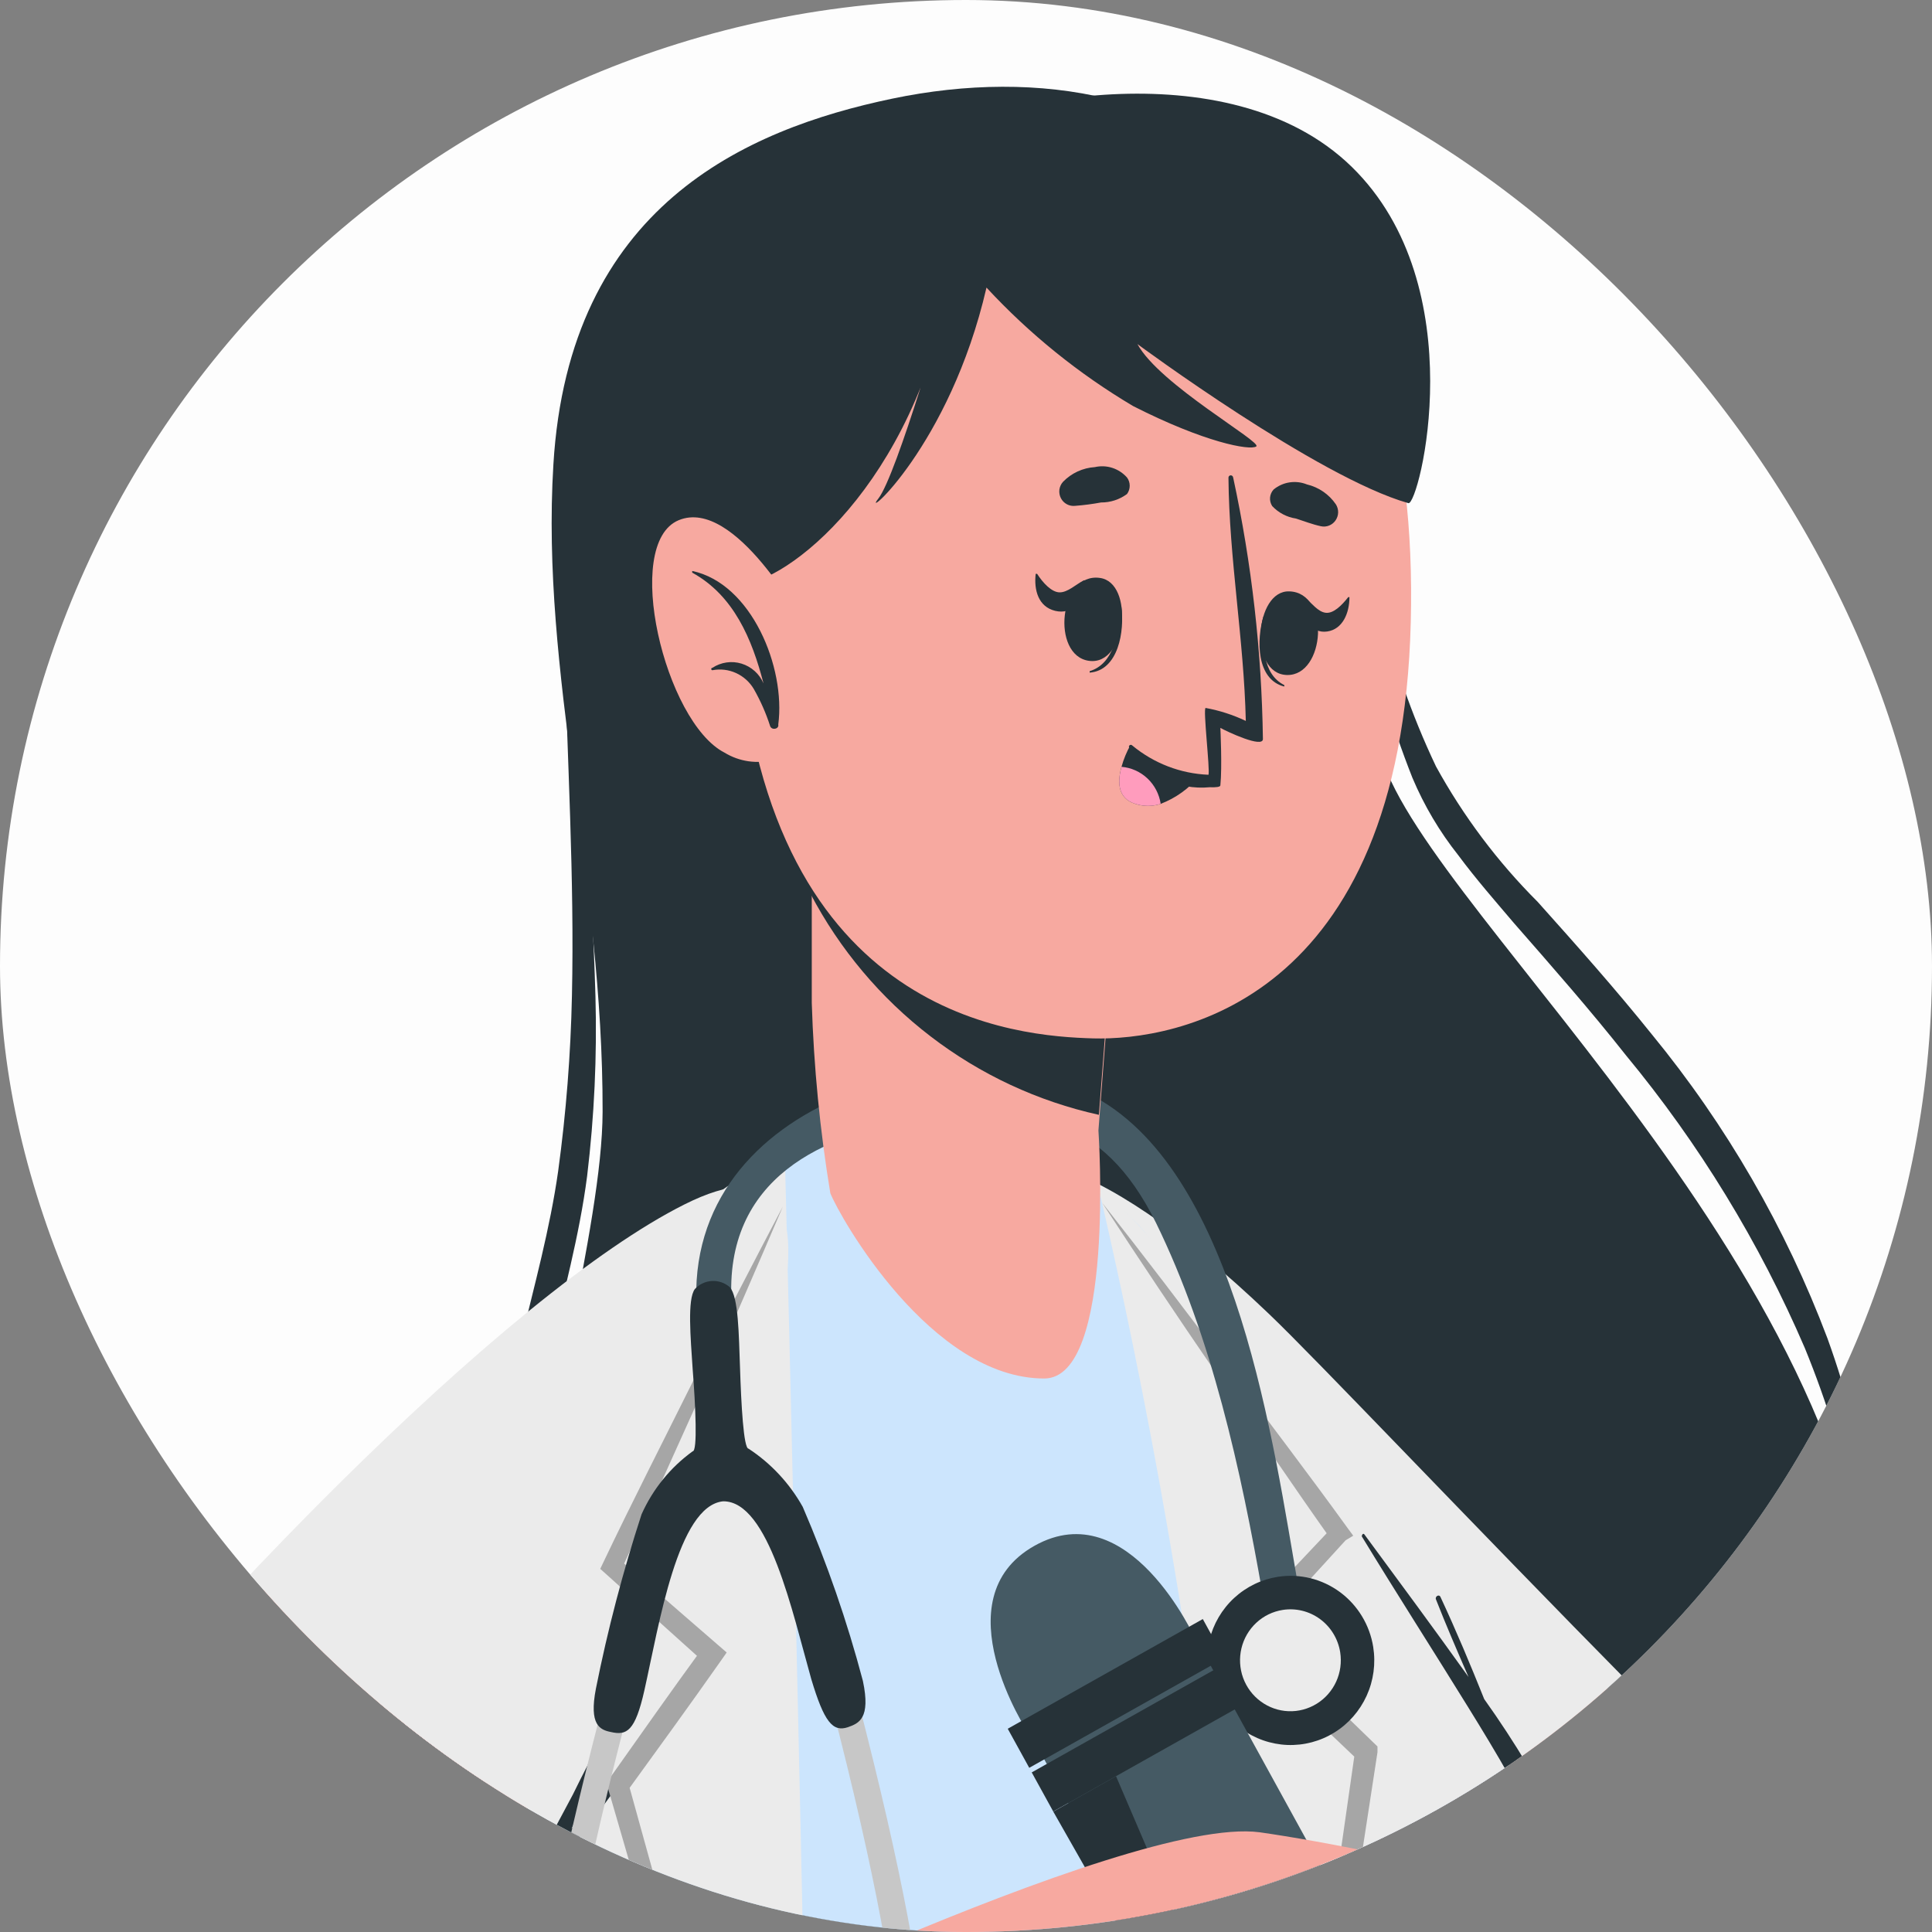 <svg width="53" height="53" viewBox="0 0 53 53" fill="none" xmlns="http://www.w3.org/2000/svg">
<rect x="0" y="0" width="53" height="53" fill="#808080" stroke="none"/>
<g clip-path="url(#clip0_248_15269)">
<rect width="53" height="53" rx="26.5" fill="#FDFDFD"/>
<path d="M35.115 5.595C32.67 2.595 28.509 1.863 24.473 2.707C20.437 3.551 15.605 5.674 15.181 12.742C14.829 18.485 16.544 24.089 16.531 30.491C16.518 36.893 9.658 52.486 20.743 60.16C30.7 67.023 50.843 60.819 51.43 46.71C51.893 35.548 39.243 25.203 37.906 20.779C36.569 16.355 37.775 8.878 35.115 5.595Z" fill="#263238"/>
<path d="M36.941 11.898C36.947 15.132 37.559 18.336 38.747 21.339C39.069 22.102 39.492 22.816 40.005 23.462C40.495 24.122 41.016 24.715 41.531 25.322C42.581 26.522 43.624 27.708 44.603 28.948C46.611 31.376 48.265 34.082 49.513 36.985C50.713 39.916 51.376 43.044 51.469 46.215C51.588 44.612 51.538 43.001 51.319 41.409C51.08 39.808 50.682 38.235 50.132 36.715C48.989 33.686 47.361 30.869 45.313 28.374C44.309 27.122 43.24 25.922 42.183 24.741C41.083 23.642 40.143 22.39 39.392 21.023C38.717 19.602 38.2 18.11 37.854 16.573C37.461 15.033 37.156 13.473 36.941 11.898Z" fill="#263238"/>
<path d="M15.481 17.568C15.559 20.825 15.761 24.082 15.69 27.313C15.656 28.923 15.53 30.53 15.312 32.126C15.09 33.695 14.659 35.264 14.275 36.853C13.89 38.442 13.57 40.051 13.329 41.673C13.091 43.305 12.993 44.955 13.036 46.604C13.108 48.262 13.406 49.902 13.923 51.477C14.509 53.016 15.396 54.42 16.531 55.604C15.536 54.34 14.78 52.9 14.301 51.358C13.885 49.811 13.679 48.214 13.688 46.611C13.8 43.39 14.273 40.191 15.096 37.077C15.448 35.495 15.892 33.926 16.107 32.258C16.303 30.624 16.38 28.978 16.335 27.333C16.241 24.064 15.956 20.803 15.481 17.568Z" fill="#263238"/>
<path d="M29.259 44.897C32.226 52.36 44.029 76.458 51.782 78.159C56.868 79.274 77.428 77.263 80.962 72.344C82.507 70.201 79.899 55.261 77.16 55.861C74.422 56.461 57.938 58.657 55.916 58.063C53.895 57.47 38.721 39.807 33.054 35.422C23.28 27.854 27.662 40.882 29.259 44.897Z" fill="#F7A9A0"/>
<path d="M70.94 54.78L71.377 77.197C71.377 77.197 55.075 80.203 48.117 77.48C39.64 74.184 28.086 46.901 26.521 42.431C23.965 35.093 24.897 30.741 28.855 31.954C30.394 32.416 32.389 33.728 34.809 36.042C37.345 38.455 51.834 54.061 56.47 57.074C59.066 58.789 70.94 54.78 70.94 54.78Z" fill="#EBEBEB"/>
<path d="M64.51 78.186C59.209 78.746 52.121 79.069 48.15 77.526C39.673 74.23 28.118 46.954 26.56 42.477C23.997 35.139 24.93 30.787 28.888 32.001C29.012 32.04 29.135 32.08 29.259 32.132L64.51 78.186Z" fill="#A6A6A6"/>
<path d="M41.636 63.767L44.733 85.32C44.733 85.32 10.004 85.834 1.383 85.221C1.383 85.221 8.419 44.936 17.685 34.763C22.321 29.673 27.766 30.049 31.235 33.609C32.115 34.513 42.588 48.51 43.696 53.857C44.655 58.611 41.636 63.767 41.636 63.767Z" fill="#CCE5FD"/>
<path d="M21.532 31.776C21.532 31.776 24.545 147.493 21.676 152.464C19.922 155.497 -9.011 148.232 -9.011 148.232C-9.011 148.232 -1.532 79.663 7.063 55.268C15.031 32.647 21.532 31.776 21.532 31.776Z" fill="#EBEBEB"/>
<path d="M44.224 150.302C45.411 151.752 54.951 147.005 54.951 147.005L41.825 63.377C43.532 60.557 44.197 57.218 43.703 53.949C42.803 48.675 31.913 33.444 30.153 32.653C31.974 40.521 33.235 48.51 33.928 56.56C36.954 89.506 42.542 148.232 44.224 150.302Z" fill="#EBEBEB"/>
<path d="M40.273 46.829C39.308 45.266 38.317 43.723 37.358 42.148C37.358 42.101 37.397 42.049 37.43 42.095C38.401 43.413 39.347 44.692 40.286 46.005C39.979 45.299 39.673 44.593 39.392 43.875C39.36 43.796 39.477 43.723 39.516 43.809C39.947 44.732 40.338 45.668 40.716 46.611C41.555 47.786 42.298 49.027 42.94 50.323C44.338 53.013 44.754 56.116 44.114 59.085C43.919 59.917 43.628 60.723 43.246 61.485C42.992 62.006 42.157 63.127 42.164 63.16C42.705 66.232 43.116 69.338 43.54 72.43C43.964 75.522 44.413 78.687 44.772 81.819C44.981 83.599 45.111 85.385 45.365 87.153C45.365 87.218 45.274 87.245 45.268 87.153C45.046 85.616 44.714 84.087 44.446 82.537C44.179 80.988 43.918 79.465 43.67 77.922C43.175 74.81 42.738 71.685 42.294 68.566C42.04 66.799 41.766 65.039 41.564 63.292C41.858 62.626 42.191 61.979 42.562 61.353C42.874 60.703 43.13 60.025 43.325 59.329C43.727 57.913 43.854 56.43 43.696 54.965C43.357 52.017 41.825 49.334 40.273 46.829Z" fill="#263238"/>
<path d="M30.237 32.996C31.259 34.565 32.298 36.119 33.354 37.657C34.417 39.194 35.461 40.75 36.543 42.273V41.904L33.935 44.666L33.719 44.89L33.948 45.114C35.043 46.189 36.158 47.244 37.267 48.299L37.175 48.022C36.771 50.883 36.341 53.732 35.982 56.593C35.624 59.455 35.245 62.316 34.932 65.164C35.467 62.329 35.967 59.487 36.432 56.639C36.921 53.798 37.345 50.943 37.788 48.068V47.91L37.671 47.798C36.569 46.73 35.474 45.655 34.358 44.607V45.055L36.915 42.253L37.123 42.128L36.986 41.943C35.891 40.427 34.756 38.943 33.641 37.447C32.526 35.95 31.392 34.466 30.237 32.996Z" fill="#A6A6A6"/>
<path d="M12.11 38.693C-1.584 51.655 -17.638 74.124 -11.965 79.63C-8.196 83.282 10.688 58.868 10.356 58.927C9.652 59.059 13.747 50.949 18.767 41.126C24.369 30.148 19.922 31.288 12.11 38.693Z" fill="#F7A9A0"/>
<path d="M18.774 33.042C9.26 37.809 -16.92 68.645 -13.497 78.159C-10.074 87.673 11.543 59.039 11.321 58.65C11.099 58.261 16.583 47.382 18.82 42.972C21.056 38.561 23.841 30.497 18.774 33.042Z" fill="#EBEBEB"/>
<path d="M17.476 48.121C16.955 48.681 16.44 49.248 15.944 49.835L15.677 50.171L16.127 49.235C16.693 48.166 17.2 47.065 17.646 45.938C17.646 45.886 17.594 45.859 17.561 45.899C16.888 46.975 16.272 48.086 15.716 49.228C15.136 50.316 14.542 51.411 13.981 52.525C13.421 53.639 12.847 54.727 12.306 55.822C11.733 56.898 11.238 58.015 10.825 59.164C10.824 59.178 10.827 59.191 10.834 59.203C10.84 59.215 10.85 59.224 10.863 59.23C10.875 59.236 10.888 59.238 10.901 59.235C10.915 59.233 10.927 59.227 10.936 59.217C11.644 58.166 12.276 57.064 12.827 55.921C13.401 54.826 13.949 53.712 14.503 52.624C14.738 52.163 14.966 51.694 15.188 51.226L15.455 50.923C15.703 50.646 15.931 50.349 16.159 50.053C16.629 49.446 17.072 48.82 17.515 48.187C17.561 48.127 17.496 48.101 17.476 48.121Z" fill="#263238"/>
<path d="M21.474 33.102C20.756 34.783 20.032 36.458 19.283 38.126C18.533 39.794 17.802 41.422 17.026 43.103L16.955 42.748L19.706 45.134L19.935 45.332L19.759 45.583C18.911 46.789 18.044 47.982 17.183 49.169L17.229 48.886C17.991 51.661 18.787 54.431 19.511 57.219C20.235 60.008 20.985 62.791 21.669 65.586C20.8 62.852 19.948 60.105 19.113 57.345C18.265 54.595 17.489 51.826 16.681 49.064L16.635 48.906L16.727 48.78C17.581 47.574 18.428 46.367 19.296 45.18L19.348 45.629L16.635 43.189L16.466 43.038L16.564 42.833C17.346 41.191 18.174 39.576 18.983 37.948C19.791 36.319 20.632 34.704 21.474 33.102Z" fill="#A6A6A6"/>
<path d="M20.072 35.759C19.843 32.304 22.634 31.078 25.19 30.728C28.216 30.313 30.238 30.57 31.711 33.543C33.243 36.675 34.039 40.315 34.639 43.743C34.672 43.863 34.749 43.967 34.853 44.034C34.957 44.101 35.082 44.127 35.204 44.106C35.326 44.086 35.436 44.02 35.514 43.923C35.591 43.826 35.63 43.703 35.624 43.578C34.932 39.622 33.948 32.264 30.061 30.108C26.488 28.13 18.728 30.069 19.113 35.917C19.152 36.576 20.143 36.405 20.098 35.759H20.072Z" fill="#455A64"/>
<path d="M37.671 45.18C37.743 45.635 37.681 46.1 37.491 46.518C37.301 46.936 36.993 47.288 36.605 47.528C36.217 47.769 35.767 47.887 35.313 47.869C34.858 47.85 34.419 47.696 34.052 47.424C33.684 47.153 33.405 46.778 33.249 46.346C33.093 45.913 33.068 45.444 33.176 44.997C33.284 44.55 33.521 44.146 33.857 43.836C34.193 43.526 34.613 43.324 35.063 43.255C35.661 43.164 36.27 43.315 36.758 43.675C37.247 44.036 37.575 44.577 37.671 45.18Z" fill="#263238"/>
<path d="M36.765 45.325C36.808 45.599 36.77 45.879 36.656 46.13C36.541 46.381 36.356 46.593 36.123 46.737C35.889 46.882 35.619 46.954 35.345 46.943C35.072 46.932 34.808 46.839 34.587 46.676C34.365 46.514 34.197 46.288 34.102 46.029C34.008 45.769 33.992 45.487 34.056 45.218C34.12 44.949 34.262 44.705 34.463 44.518C34.664 44.33 34.916 44.208 35.187 44.165C35.548 44.108 35.917 44.198 36.213 44.416C36.508 44.633 36.707 44.96 36.765 45.325Z" fill="#EBEBEB"/>
<path d="M23.521 46.578C26.032 56.277 25.64 58.644 24.825 59.764C24.223 60.543 23.451 61.17 22.569 61.597L22.282 60.938L22.426 61.261L22.282 60.938C23.042 60.554 23.709 60.008 24.238 59.336C24.812 58.525 25.295 56.349 22.81 46.743L23.521 46.578Z" fill="#C7C7C7"/>
<path d="M17.261 46.809C15.344 54.114 14.881 58.109 15.794 59.395C16.32 60.072 16.988 60.621 17.75 61.004L17.457 61.663C16.578 61.232 15.809 60.602 15.207 59.824C14.118 58.294 14.516 54.477 16.57 46.637L17.261 46.809Z" fill="#C7C7C7"/>
<path d="M16.348 46.321C16.671 44.704 17.089 43.108 17.6 41.541C17.909 40.85 18.392 40.254 19.002 39.813C19.139 39.813 19.081 38.574 19.002 37.565C18.944 36.682 18.852 35.647 19.061 35.363C19.183 35.23 19.351 35.151 19.53 35.141C19.709 35.131 19.884 35.192 20.02 35.31C20.261 35.574 20.267 36.629 20.3 37.499C20.332 38.508 20.398 39.741 20.535 39.741C21.15 40.144 21.66 40.692 22.021 41.337C22.688 42.884 23.24 44.479 23.671 46.11C23.893 47.152 23.554 47.277 23.26 47.382C22.843 47.521 22.608 47.237 22.256 46.064C21.741 44.244 21.089 41.172 19.837 41.185C18.591 41.31 18.083 44.561 17.678 46.367C17.424 47.501 17.189 47.613 16.759 47.514C16.459 47.455 16.153 47.323 16.348 46.321Z" fill="#263238"/>
<path d="M28.197 47.521C28.197 47.521 25.784 43.862 28.379 42.405C30.974 40.947 32.781 44.943 32.781 44.943L28.197 47.521Z" fill="#455A64"/>
<path d="M47.556 71.797L47.667 76.096L47.706 77.513L46.526 76.735L42.992 74.382L28.144 47.349L32.709 44.778L47.556 71.797Z" fill="#455A64"/>
<path d="M32.996 44.415L27.645 47.424L28.235 48.496L33.586 45.487L32.996 44.415Z" fill="#263238"/>
<path d="M33.654 45.613L28.303 48.622L28.893 49.694L34.244 46.685L33.654 45.613Z" fill="#263238"/>
<path d="M28.894 49.697L30.616 48.727L35.037 59.033L34.385 59.356L28.894 49.697Z" fill="#263238"/>
<path d="M49.624 56.877C49.434 59.382 43.357 58.386 43.357 58.386C44.201 59.056 44.787 60.003 45.013 61.063C45.326 62.949 42.535 64.274 42.535 64.274C43.271 65.152 43.726 66.235 43.84 67.379C43.964 69.212 41.336 70.953 41.336 70.953C41.567 72.137 41.37 73.365 40.781 74.415C39.093 77.157 34.196 76.808 31.124 77.203C27.677 77.712 24.277 78.506 20.959 79.577L17.163 56.567C17.163 56.567 30.903 49.782 34.554 50.264C37.625 50.699 49.917 53.039 49.624 56.877Z" fill="#F7A9A0"/>
<path d="M67.634 79.518L41.818 80.078L53.164 46.334L78.98 45.774L67.634 79.518Z" fill="white"/>
<path d="M69.401 79.478L43.585 80.038L54.931 46.295L80.747 45.734L69.401 79.478Z" fill="#37474F"/>
<path d="M22.778 32.732C23.039 33.392 25.536 37.816 28.646 37.816C30.603 37.816 30.133 31.012 30.133 31.012L30.166 30.583L30.622 24.649L23.319 21.287L22.269 20.852C22.269 20.852 22.269 22.487 22.269 24.517V24.807C22.269 24.926 22.269 25.032 22.269 25.137C22.269 25.447 22.269 25.757 22.269 26.06C22.269 26.363 22.269 26.528 22.269 26.772V27.511C22.323 29.261 22.493 31.005 22.778 32.732Z" fill="#F7A9A0"/>
<path d="M22.23 24.511C23.034 26.043 24.159 27.381 25.526 28.429C26.893 29.478 28.47 30.213 30.146 30.583L30.603 24.649L23.299 21.287L22.25 20.852C22.25 20.852 22.23 22.48 22.23 24.511Z" fill="#263238"/>
<path d="M38.701 17.074C38.441 27.524 32.213 28.546 29.99 28.486C27.962 28.427 21.082 27.979 20.28 17.555C19.478 7.131 24.369 3.953 28.998 3.835C33.628 3.716 38.969 6.59 38.701 17.074Z" fill="#F7A9A0"/>
<path d="M36.236 14.436C35.995 14.384 35.78 14.298 35.552 14.225C35.303 14.188 35.073 14.067 34.9 13.883C34.855 13.813 34.834 13.731 34.841 13.648C34.849 13.566 34.883 13.488 34.939 13.428C35.065 13.325 35.216 13.257 35.377 13.233C35.537 13.209 35.701 13.228 35.852 13.289C36.175 13.365 36.459 13.56 36.647 13.836C36.689 13.902 36.71 13.979 36.709 14.057C36.707 14.135 36.683 14.21 36.639 14.274C36.595 14.339 36.534 14.388 36.462 14.417C36.39 14.446 36.312 14.453 36.236 14.436Z" fill="#263238"/>
<path d="M29.501 13.876C29.737 13.858 29.972 13.827 30.205 13.784C30.46 13.786 30.709 13.705 30.916 13.553C30.965 13.488 30.991 13.408 30.991 13.325C30.991 13.243 30.965 13.163 30.916 13.098C30.807 12.976 30.668 12.885 30.514 12.835C30.359 12.785 30.194 12.778 30.035 12.814C29.705 12.835 29.394 12.978 29.162 13.217C29.107 13.277 29.073 13.352 29.062 13.432C29.052 13.512 29.066 13.594 29.103 13.666C29.14 13.738 29.198 13.797 29.269 13.834C29.34 13.872 29.421 13.886 29.501 13.876Z" fill="#263238"/>
<path d="M30.759 16.632C30.759 16.632 30.7 16.632 30.7 16.691C30.7 17.403 30.544 18.214 29.892 18.412C29.892 18.412 29.892 18.458 29.892 18.452C30.681 18.392 30.857 17.311 30.759 16.632Z" fill="#263238"/>
<path d="M30.172 15.854C29.051 15.696 28.829 17.983 29.872 18.128C30.916 18.274 31.118 15.979 30.172 15.854Z" fill="#263238"/>
<path d="M29.722 15.926C29.507 16.038 29.292 16.25 29.07 16.25C28.849 16.25 28.607 15.986 28.451 15.742H28.412C28.36 16.184 28.483 16.645 28.946 16.757C29.409 16.869 29.703 16.5 29.853 16.098C29.859 16.012 29.801 15.887 29.722 15.926Z" fill="#263238"/>
<path d="M34.665 16.896C34.665 16.896 34.717 16.935 34.711 16.962C34.619 17.667 34.626 18.491 35.232 18.794C35.232 18.794 35.232 18.841 35.232 18.834C34.463 18.643 34.463 17.548 34.665 16.896Z" fill="#263238"/>
<path d="M35.369 16.223C36.504 16.256 36.354 18.544 35.304 18.517C34.254 18.491 34.417 16.19 35.369 16.223Z" fill="#263238"/>
<path d="M35.819 16.414C35.989 16.546 36.152 16.784 36.367 16.81C36.582 16.836 36.81 16.605 36.986 16.381H37.019C37.019 16.823 36.83 17.265 36.406 17.324C35.982 17.384 35.754 16.981 35.695 16.54C35.695 16.467 35.761 16.348 35.819 16.414Z" fill="#263238"/>
<path d="M33.478 19.968C33.478 19.968 33.53 21.043 33.478 21.544C33.478 21.59 33.354 21.603 33.185 21.596C32.753 21.638 32.318 21.558 31.928 21.366C31.538 21.175 31.208 20.878 30.974 20.509C30.969 20.497 30.968 20.484 30.971 20.472C30.974 20.46 30.981 20.449 30.991 20.442C31.002 20.435 31.014 20.432 31.027 20.433C31.039 20.434 31.05 20.44 31.059 20.449C31.652 20.941 32.386 21.223 33.152 21.254C33.198 21.122 32.996 19.421 33.074 19.421C33.455 19.491 33.825 19.61 34.176 19.777C34.124 17.542 33.719 15.333 33.7 13.104C33.7 13.025 33.817 13.012 33.83 13.104C34.338 15.46 34.611 17.861 34.645 20.271C34.652 20.535 33.667 20.073 33.478 19.968Z" fill="#263238"/>
<path d="M32.891 21.3C32.611 21.637 32.249 21.895 31.841 22.052C31.615 22.127 31.37 22.127 31.144 22.052C30.648 21.9 30.655 21.432 30.766 21.036C30.823 20.827 30.907 20.625 31.013 20.436C31.532 20.92 32.19 21.222 32.891 21.3Z" fill="#263238"/>
<path d="M31.841 22.052C31.615 22.127 31.37 22.127 31.144 22.052C30.648 21.9 30.655 21.432 30.766 21.036C31.032 21.058 31.283 21.171 31.478 21.355C31.673 21.539 31.801 21.785 31.841 22.052Z" fill="#FF9CBD"/>
<path d="M20.169 16.025C21.304 16.177 24.819 13.658 25.979 8.232C25.979 8.232 24.604 13.032 24.095 13.678C23.586 14.324 26.051 12.261 27.062 7.889C28.241 9.163 29.596 10.257 31.085 11.14C33.041 12.135 34.287 12.366 34.463 12.247C34.639 12.129 31.809 10.553 31.203 9.439C31.203 9.439 36.158 13.104 38.636 13.803C38.923 13.883 40.462 7.87 37.078 4.573C33.693 1.276 26.984 2.753 25.008 4.039C25.008 4.039 23.006 3.927 20.319 6.412C17.633 8.898 18.983 15.854 20.169 16.025Z" fill="#263238"/>
<path d="M22.047 17.126C22.047 17.126 20.169 13.625 18.617 14.271C17.066 14.918 18.239 19.81 19.876 20.647C20.077 20.77 20.301 20.85 20.534 20.884C20.767 20.917 21.004 20.902 21.231 20.841C21.458 20.779 21.67 20.672 21.855 20.525C22.041 20.379 22.195 20.196 22.308 19.988L22.047 17.126Z" fill="#F7A9A0"/>
<path d="M18.989 15.663V15.709C20.13 16.335 20.632 17.535 20.945 18.748C20.89 18.619 20.808 18.503 20.703 18.409C20.599 18.316 20.476 18.246 20.343 18.205C20.209 18.164 20.069 18.153 19.931 18.173C19.793 18.193 19.66 18.243 19.544 18.32C19.535 18.32 19.526 18.323 19.52 18.329C19.514 18.336 19.511 18.344 19.511 18.353C19.511 18.361 19.514 18.37 19.52 18.376C19.526 18.382 19.535 18.386 19.544 18.386C19.762 18.344 19.988 18.371 20.191 18.463C20.393 18.555 20.564 18.707 20.678 18.9C20.863 19.224 21.014 19.566 21.128 19.922C21.174 20.041 21.376 20.001 21.35 19.876C21.558 18.307 20.613 16.006 18.989 15.663Z" fill="#263238"/>
</g>
<defs>
<clipPath id="clip0_248_15269">
<rect width="53" height="53" rx="26.5" fill="white"/>
</clipPath>
</defs>
</svg>
